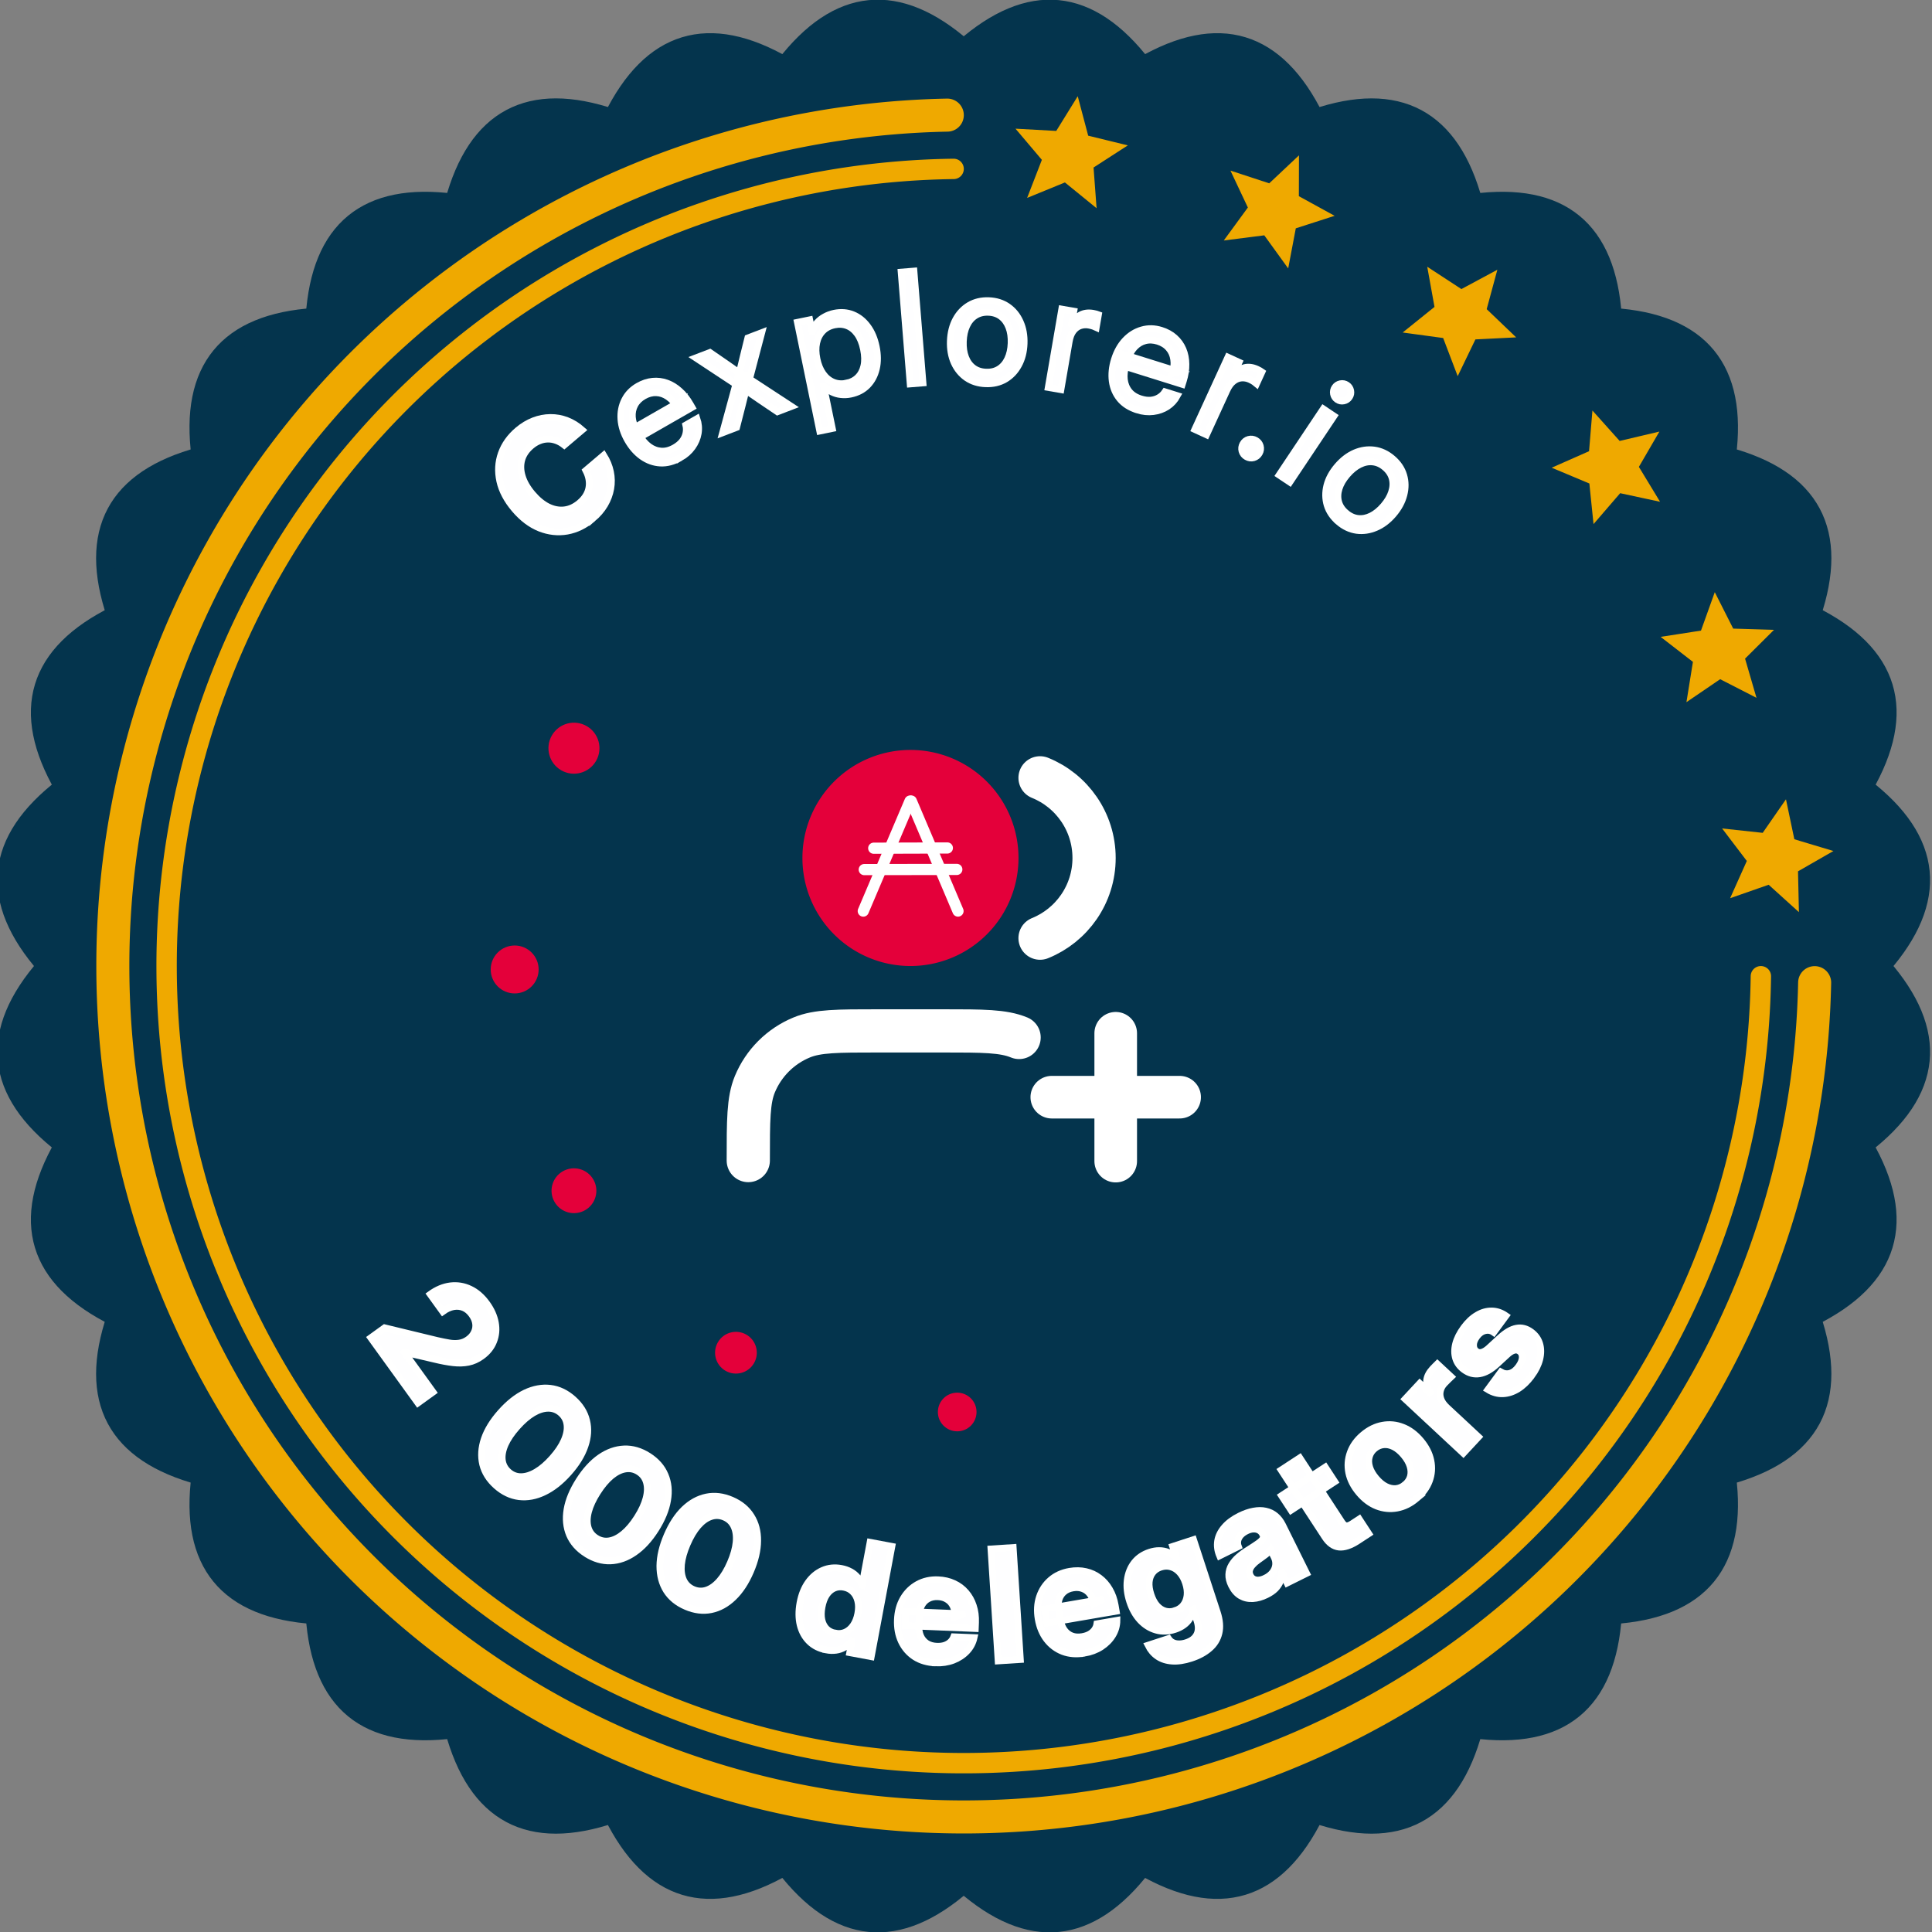 <?xml version="1.0" encoding="UTF-8" standalone="no"?>
<svg
   inkscape:version="1.2.2 (b0a84865, 2022-12-01)"
   xml:space="preserve"
   sodipodi:docname="final_awards_pre-text-to-path.svg"
   id="svg134"
   version="1.1"
   viewBox="-120 -120 300 300"
   height="250"
   width="250"
   inkscape:export-filename="0.svg"
   inkscape:export-xdpi="96"
   inkscape:export-ydpi="96"
   xmlns:inkscape="http://www.inkscape.org/namespaces/inkscape"
   xmlns:sodipodi="http://sodipodi.sourceforge.net/DTD/sodipodi-0.dtd"
   xmlns="http://www.w3.org/2000/svg"
   xmlns:svg="http://www.w3.org/2000/svg"><rect x="-120" y="-120" width="300" height="300" fill="#808080" stroke="none"/><defs
     id="defs138" /><sodipodi:namedview
     id="namedview136"
     pagecolor="#ffffff"
     bordercolor="#000000"
     borderopacity="0.25"
     inkscape:showpageshadow="2"
     inkscape:pageopacity="0.0"
     inkscape:pagecheckerboard="0"
     inkscape:deskcolor="#d1d1d1"
     showgrid="false"
     inkscape:zoom="0.35355339"
     inkscape:cx="1480.6816"
     inkscape:cy="663.26616"
     inkscape:window-width="1425"
     inkscape:window-height="949"
     inkscape:window-x="0"
     inkscape:window-y="25"
     inkscape:window-maximized="1"
     inkscape:current-layer="g19337"
     showguides="true" /><style
     type="text/css"
     id="style8571">
	.st0{fill:#ffffff;}
</style><g
     id="g12580"
     inkscape:label="Delegators"
     transform="translate(-3334.035,-1170.545)"><g
       id="g17585"
       inkscape:label="2000 delegators"
       transform="matrix(1.425,0,0,1.425,4395.253,1185.922)"
       inkscape:export-filename="./g8306.svg"
       inkscape:export-xdpi="96"
       inkscape:export-ydpi="96"><g
         id="g18303"
         inkscape:label="Borders"
         transform="translate(-723.908,-241.735)"><path
           fill="none"
           stroke="black"
           stroke-width="2"
           d="m 100,252 q 9.47,10.78 -1.92,19.51 7.18,12.42 -5.69,18.76 4.62,13.58 -9.24,17.29 1.88,14.22 -12.44,15.15 -0.93,14.32 -15.15,12.44 -3.71,13.86 -17.29,9.24 -6.34,12.87 -18.76,5.69 Q 10.78,361.47 1.5258789e-6,352 -10.78,361.47 -19.51,350.08 q -12.42,7.18 -18.76,-5.69 -13.58,4.62 -17.29,-9.24 -14.22,1.88 -15.15,-12.44 -14.32,-0.93 -12.44,-15.15 -13.86,-3.71 -9.24,-17.29 -12.87,-6.34 -5.69,-18.76 -11.39,-8.73 -1.92,-19.51 -9.47,-10.78 1.92,-19.51 -7.18,-12.42 5.69,-18.76 -4.62,-13.58 9.24,-17.29 -1.88,-14.22 12.44,-15.15 0.93,-14.32 15.15,-12.44 3.71,-13.86 17.29,-9.24 6.34,-12.87 18.76,-5.69 Q -10.78,142.53 1.5258789e-6,152 10.78,142.53 19.51,153.92 q 12.42,-7.18 18.76,5.69 13.58,-4.62 17.29,9.24 14.22,-1.88 15.15,12.44 14.32,0.93 12.44,15.15 13.86,3.71 9.24,17.29 12.87,6.34 5.69,18.76 Q 109.47,241.22 100,252 Z"
           id="path18271"
           style="fill:#04344d;fill-opacity:1;stroke:#04344d;stroke-opacity:1" /><path
           style="fill:none;fill-opacity:1;stroke:#efa900;stroke-width:3.6;stroke-linecap:round;stroke-dasharray:none;stroke-opacity:1;paint-order:stroke fill markers"
           id="path18273"
           sodipodi:type="arc"
           sodipodi:cx="0.0089565562"
           sodipodi:cy="251.99123"
           sodipodi:rx="92.730682"
           sodipodi:ry="92.730682"
           sodipodi:start="0.019634549"
           sodipodi:end="4.6929609"
           sodipodi:open="true"
           sodipodi:arc-type="arc"
           d="M 92.722,253.812 A 92.731,92.731 0 0 1 -0.604,344.72 92.731,92.731 0 0 1 -92.72,252.585 92.731,92.731 0 0 1 -1.793,159.278" /><path
           style="fill:none;fill-opacity:1;stroke:#efa900;stroke-width:2.22;stroke-linecap:round;stroke-dasharray:none;stroke-opacity:1;paint-order:stroke fill markers"
           id="path18275"
           sodipodi:type="arc"
           sodipodi:cx="0.003594999"
           sodipodi:cy="251.99646"
           sodipodi:rx="86.865753"
           sodipodi:ry="86.865753"
           sodipodi:start="0.012850983"
           sodipodi:end="4.6996412"
           sodipodi:arc-type="arc"
           d="M 86.862,253.113 A 86.866,86.866 0 0 1 -0.371,338.861 86.866,86.866 0 0 1 -86.861,252.363 86.866,86.866 0 0 1 -1.104,165.138"
           sodipodi:open="true" /><g
           id="g18301"
           inkscape:label="Circles"
           transform="translate(-514.8,251.991)"><g
             id="g18279"
             transform="rotate(7.5,5558.95,3252.879)"
             inkscape:transform-center-x="-11.777454"
             inkscape:transform-center-y="-88.637902"><path
               sodipodi:type="star"
               style="fill:#efa900;fill-opacity:1;stroke:#efa900;stroke-width:2.22;stroke-linecap:round;stroke-opacity:1;paint-order:stroke fill markers"
               id="path18277"
               inkscape:flatsided="false"
               sodipodi:sides="5"
               sodipodi:cx="396.99625"
               sodipodi:cy="-372.60107"
               sodipodi:r1="3.6169088"
               sodipodi:r2="1.6637779"
               sodipodi:arg1="0.95906936"
               sodipodi:arg2="1.5873879"
               inkscape:rounded="0"
               inkscape:randomized="0"
               d="m 399.073,-369.64 -2.105,-1.297 -2.147,1.227 0.584,-2.403 -1.83,-1.662 2.465,-0.187 1.015,-2.254 0.94,2.287 2.458,0.269 -1.884,1.601 z"
               transform="matrix(1.013,0,0,1.013,-268.952,974.589)"
               inkscape:transform-center-x="1.0196929"
               inkscape:transform-center-y="-89.532179"
               inkscape:label="path5969" /></g><g
             id="g18283"
             transform="rotate(22.5,2049.021,1301.912)"
             inkscape:transform-center-x="-34.354027"
             inkscape:transform-center-y="-82.323429"><path
               sodipodi:type="star"
               style="fill:#efa900;fill-opacity:1;stroke:#efa900;stroke-width:2.22;stroke-linecap:round;stroke-opacity:1;paint-order:stroke fill markers"
               id="path18281"
               inkscape:flatsided="false"
               sodipodi:sides="5"
               sodipodi:cx="396.99625"
               sodipodi:cy="-372.60107"
               sodipodi:r1="3.6169088"
               sodipodi:r2="1.6637779"
               sodipodi:arg1="0.95906936"
               sodipodi:arg2="1.5873879"
               inkscape:rounded="0"
               inkscape:randomized="0"
               d="m 399.073,-369.64 -2.105,-1.297 -2.147,1.227 0.584,-2.403 -1.83,-1.662 2.465,-0.187 1.015,-2.254 0.94,2.287 2.458,0.269 -1.884,1.601 z"
               transform="matrix(1.013,0,0,1.013,-268.952,974.589)"
               inkscape:transform-center-x="1.0196929"
               inkscape:transform-center-y="-89.532179"
               inkscape:label="path5969" /></g><g
             id="g18287"
             transform="rotate(37.5,1334.857,904.95)"
             inkscape:transform-center-x="-54.232035"
             inkscape:transform-center-y="-70.490863"><path
               sodipodi:type="star"
               style="fill:#efa900;fill-opacity:1;stroke:#efa900;stroke-width:2.22;stroke-linecap:round;stroke-opacity:1;paint-order:stroke fill markers"
               id="path18285"
               inkscape:flatsided="false"
               sodipodi:sides="5"
               sodipodi:cx="396.99625"
               sodipodi:cy="-372.60107"
               sodipodi:r1="3.6169088"
               sodipodi:r2="1.6637779"
               sodipodi:arg1="0.95906936"
               sodipodi:arg2="1.5873879"
               inkscape:rounded="0"
               inkscape:randomized="0"
               d="m 399.073,-369.64 -2.105,-1.297 -2.147,1.227 0.584,-2.403 -1.83,-1.662 2.465,-0.187 1.015,-2.254 0.94,2.287 2.458,0.269 -1.884,1.601 z"
               transform="matrix(1.013,0,0,1.013,-268.952,974.589)"
               inkscape:transform-center-x="1.0196929"
               inkscape:transform-center-y="-89.532179"
               inkscape:label="path5969" /></g><g
             id="g18291"
             transform="rotate(52.5,1019.845,729.853)"
             inkscape:transform-center-x="-70.414229"
             inkscape:transform-center-y="-54.322566"><path
               sodipodi:type="star"
               style="fill:#efa900;fill-opacity:1;stroke:#efa900;stroke-width:2.22;stroke-linecap:round;stroke-opacity:1;paint-order:stroke fill markers"
               id="path18289"
               inkscape:flatsided="false"
               sodipodi:sides="5"
               sodipodi:cx="396.99625"
               sodipodi:cy="-372.60107"
               sodipodi:r1="3.6169088"
               sodipodi:r2="1.6637779"
               sodipodi:arg1="0.95906936"
               sodipodi:arg2="1.5873879"
               inkscape:rounded="0"
               inkscape:randomized="0"
               d="m 399.073,-369.64 -2.105,-1.297 -2.147,1.227 0.584,-2.403 -1.83,-1.662 2.465,-0.187 1.015,-2.254 0.94,2.287 2.458,0.269 -1.884,1.601 z"
               transform="matrix(1.013,0,0,1.013,-268.952,974.589)"
               inkscape:transform-center-x="1.0196929"
               inkscape:transform-center-y="-89.532179"
               inkscape:label="path5969" /></g><g
             id="g18295"
             transform="rotate(67.5,837.586,628.546)"
             inkscape:transform-center-x="-82.3354"
             inkscape:transform-center-y="-34.452242"><path
               sodipodi:type="star"
               style="fill:#efa900;fill-opacity:1;stroke:#efa900;stroke-width:2.22;stroke-linecap:round;stroke-opacity:1;paint-order:stroke fill markers"
               id="path18293"
               inkscape:flatsided="false"
               sodipodi:sides="5"
               sodipodi:cx="396.99625"
               sodipodi:cy="-372.60107"
               sodipodi:r1="3.6169088"
               sodipodi:r2="1.6637779"
               sodipodi:arg1="0.95906936"
               sodipodi:arg2="1.5873879"
               inkscape:rounded="0"
               inkscape:randomized="0"
               d="m 399.073,-369.64 -2.105,-1.297 -2.147,1.227 0.584,-2.403 -1.83,-1.662 2.465,-0.187 1.015,-2.254 0.94,2.287 2.458,0.269 -1.884,1.601 z"
               transform="matrix(1.013,0,0,1.013,-268.952,974.589)"
               inkscape:transform-center-x="1.0196929"
               inkscape:transform-center-y="-89.532179"
               inkscape:label="path5969" /></g><g
             id="g18299"
             transform="rotate(82.5,715.328,560.59)"
             inkscape:transform-center-x="-88.666206"
             inkscape:transform-center-y="-11.806367"><path
               sodipodi:type="star"
               style="fill:#efa900;fill-opacity:1;stroke:#efa900;stroke-width:2.22;stroke-linecap:round;stroke-opacity:1;paint-order:stroke fill markers"
               id="path18297"
               inkscape:flatsided="false"
               sodipodi:sides="5"
               sodipodi:cx="396.99625"
               sodipodi:cy="-372.60107"
               sodipodi:r1="3.6169088"
               sodipodi:r2="1.6637779"
               sodipodi:arg1="0.95906936"
               sodipodi:arg2="1.5873879"
               inkscape:rounded="0"
               inkscape:randomized="0"
               d="m 399.073,-369.64 -2.105,-1.297 -2.147,1.227 0.584,-2.403 -1.83,-1.662 2.465,-0.187 1.015,-2.254 0.94,2.287 2.458,0.269 -1.884,1.601 z"
               transform="matrix(1.013,0,0,1.013,-268.952,974.589)"
               inkscape:transform-center-x="1.0196929"
               inkscape:transform-center-y="-89.532179"
               inkscape:label="path5969" /></g></g></g><g
         id="g17529"
         inkscape:label="Texts"
         transform="translate(-779.204,9.573)"><circle
           style="fill:none;fill-opacity:1;stroke:none;stroke-width:3.018;stroke-linecap:round;stroke-opacity:1;paint-order:stroke fill markers"
           id="circle17513"
           cx="-1.4210855e-14"
           cy="-55.296"
           transform="matrix(0,-1,-1,0,0,0)"
           r="76.491"
           inkscape:label="Bottom-text-path" /><circle
           style="fill:none;fill-opacity:1;stroke:none;stroke-width:2.486;stroke-linecap:round;stroke-opacity:1;paint-order:stroke fill markers"
           id="circle17515"
           cx="1.4210855e-14"
           cy="-55.296"
           transform="rotate(90)"
           inkscape:label="Top-text-path"
           r="63" /><g
           aria-label="Cexplorer.io"
           id="text17523"
           style="font-size:16.8px;font-family:ROBOTO;-inkscape-font-specification:ROBOTO;text-align:center;letter-spacing:1.2px;text-anchor:middle;fill:#fefeff;stroke:#ffffff;stroke-width:0.744;stroke-linecap:round;paint-order:stroke fill markers"><path
             d="m 14.859,-48.055 q -1.276,1.083 -2.777,1.355 -1.5,0.261 -2.988,-0.327 -1.487,-0.599 -2.74,-2.075 -1.263,-1.489 -1.612,-3.054 -0.343,-1.57 0.165,-3.001 0.514,-1.436 1.79,-2.519 0.819,-0.695 1.727,-1.046 0.908,-0.35 1.828,-0.356 0.926,-0.011 1.806,0.329 0.88,0.34 1.656,1.026 l -1.945,1.65 q -0.432,-0.344 -0.89,-0.504 -0.464,-0.166 -0.925,-0.151 -0.466,0.008 -0.918,0.198 -0.451,0.178 -0.87,0.534 -0.794,0.674 -1.034,1.533 -0.233,0.854 0.061,1.809 0.289,0.949 1.101,1.906 0.807,0.951 1.69,1.396 0.889,0.44 1.776,0.344 0.887,-0.096 1.681,-0.77 0.419,-0.356 0.674,-0.765 0.255,-0.41 0.339,-0.868 0.084,-0.459 0.001,-0.937 -0.083,-0.478 -0.334,-0.964 l 1.939,-1.645 q 0.545,0.871 0.737,1.795 0.192,0.924 0.03,1.836 -0.162,0.912 -0.656,1.75 -0.493,0.827 -1.312,1.522 z"
             style="font-weight:bold;font-family:Inter;-inkscape-font-specification:Inter"
             id="path5952" /><path
             d="m 24.408,-54.696 q -1.103,0.632 -2.176,0.576 -1.065,-0.061 -1.984,-0.706 -0.923,-0.653 -1.572,-1.784 -0.657,-1.146 -0.733,-2.284 -0.076,-1.138 0.403,-2.084 0.475,-0.953 1.471,-1.524 0.783,-0.449 1.572,-0.523 0.797,-0.078 1.547,0.191 0.75,0.27 1.401,0.861 0.654,0.58 1.156,1.455 l 0.192,0.334 -6.177,3.542 -0.596,-1.039 5.501,-3.154 -0.311,0.661 q -0.441,-0.769 -1.041,-1.172 -0.597,-0.414 -1.27,-0.435 -0.678,-0.028 -1.354,0.36 -0.669,0.384 -0.988,0.982 -0.316,0.588 -0.267,1.316 0.052,0.717 0.493,1.486 l 0.294,0.512 q 0.445,0.776 1.051,1.223 0.613,0.443 1.321,0.491 0.704,0.041 1.437,-0.38 0.534,-0.306 0.846,-0.702 0.308,-0.403 0.4,-0.853 0.099,-0.454 -0.011,-0.911 l 1.21,-0.694 q 0.27,0.8 0.136,1.605 -0.138,0.798 -0.639,1.492 -0.493,0.69 -1.312,1.159 z"
             style="font-family:Inter;-inkscape-font-specification:Inter"
             id="path5954" /><path
             d="m 29.025,-57.419 1.614,-5.924 0.377,1.006 -4.912,-3.24 1.532,-0.587 1.706,1.174 q 0.511,0.349 1.007,0.704 0.493,0.347 1,0.706 l -0.643,0.246 q 0.145,-0.609 0.28,-1.196 0.14,-0.598 0.287,-1.199 l 0.501,-2.019 1.509,-0.578 -1.5,5.695 -0.387,-1.011 5.122,3.353 -1.524,0.584 -1.991,-1.346 q -0.498,-0.336 -0.977,-0.671 -0.48,-0.335 -0.973,-0.682 l 0.651,-0.249 q -0.135,0.588 -0.276,1.16 -0.141,0.572 -0.287,1.155 l -0.598,2.337 z"
             style="font-family:Inter;-inkscape-font-specification:Inter"
             id="path5956" /><path
             d="m 39.608,-57.605 -2.433,-11.844 1.334,-0.274 0.257,1.254 0.016,-0.003 q 0.176,-0.53 0.529,-0.929 0.353,-0.399 0.836,-0.657 0.481,-0.266 1.028,-0.379 1.109,-0.228 2.05,0.157 0.942,0.384 1.604,1.287 0.661,0.894 0.93,2.204 0.267,1.302 0.014,2.392 -0.255,1.082 -0.967,1.815 -0.714,0.724 -1.823,0.952 -0.546,0.112 -1.07,0.052 -0.522,-0.052 -0.997,-0.289 -0.476,-0.237 -0.882,-0.665 l -0.016,0.003 0.954,4.644 z m 2.916,-5.213 q 0.739,-0.152 1.227,-0.629 0.488,-0.477 0.664,-1.25 0.176,-0.773 -0.037,-1.81 -0.215,-1.045 -0.681,-1.686 -0.467,-0.641 -1.103,-0.887 -0.637,-0.246 -1.376,-0.094 -0.787,0.162 -1.285,0.674 -0.498,0.513 -0.664,1.292 -0.167,0.78 0.032,1.744 0.196,0.956 0.657,1.607 0.46,0.651 1.12,0.926 0.659,0.275 1.447,0.113 z"
             style="font-family:Inter;-inkscape-font-specification:Inter"
             id="path5958" /><path
             d="m 49.868,-75.033 0.984,12.183 -1.39,0.112 -0.984,-12.183 z"
             style="font-family:Inter;-inkscape-font-specification:Inter"
             id="path5960" /><path
             d="m 57.685,-62.759 q -1.197,-0.045 -2.085,-0.653 -0.88,-0.616 -1.35,-1.651 -0.462,-1.035 -0.412,-2.355 0.05,-1.328 0.588,-2.334 0.547,-1.006 1.47,-1.554 0.932,-0.548 2.129,-0.503 1.205,0.045 2.085,0.661 0.88,0.616 1.341,1.659 0.47,1.044 0.42,2.372 -0.05,1.32 -0.596,2.317 -0.538,0.998 -1.462,1.546 -0.923,0.54 -2.128,0.495 z m 0.047,-1.262 q 0.82,0.031 1.417,-0.349 0.597,-0.38 0.936,-1.098 0.339,-0.726 0.376,-1.702 0.037,-0.992 -0.247,-1.733 -0.284,-0.749 -0.85,-1.181 -0.567,-0.432 -1.386,-0.462 -0.812,-0.03 -1.417,0.357 -0.597,0.38 -0.936,1.106 -0.339,0.726 -0.376,1.718 -0.037,0.984 0.247,1.725 0.284,0.741 0.851,1.165 0.567,0.424 1.387,0.454 z"
             style="font-family:Inter;-inkscape-font-specification:Inter"
             id="path5962" /><path
             d="m 64.508,-62.352 1.472,-8.537 1.31,0.226 -0.231,1.342 0.032,0.006 q 0.349,-0.622 0.928,-0.939 0.579,-0.316 1.379,-0.178 0.186,0.032 0.337,0.075 0.159,0.044 0.237,0.074 l -0.237,1.374 q -0.077,-0.038 -0.306,-0.111 -0.219,-0.079 -0.518,-0.131 -0.469,-0.081 -0.911,0.068 -0.442,0.149 -0.764,0.568 -0.322,0.419 -0.447,1.146 l -0.906,5.254 z"
             style="font-family:Inter;-inkscape-font-specification:Inter"
             id="path5964" /><path
             d="m 74.208,-59.906 q -1.213,-0.38 -1.9,-1.206 -0.679,-0.823 -0.829,-1.936 -0.147,-1.121 0.243,-2.365 0.395,-1.26 1.179,-2.089 0.784,-0.829 1.804,-1.119 1.022,-0.299 2.118,0.045 0.861,0.27 1.452,0.799 0.598,0.532 0.91,1.265 0.312,0.734 0.32,1.613 0.018,0.874 -0.284,1.837 l -0.115,0.368 -6.794,-2.13 0.358,-1.143 6.051,1.897 -0.697,0.22 q 0.265,-0.845 0.154,-1.559 -0.101,-0.719 -0.544,-1.228 -0.44,-0.516 -1.184,-0.749 -0.736,-0.231 -1.392,-0.058 -0.646,0.167 -1.147,0.698 -0.491,0.525 -0.756,1.37 l -0.177,0.564 q -0.267,0.853 -0.184,1.601 0.091,0.751 0.537,1.303 0.448,0.545 1.254,0.797 0.587,0.184 1.09,0.144 0.505,-0.048 0.898,-0.286 0.401,-0.235 0.661,-0.627 l 1.331,0.417 q -0.404,0.741 -1.086,1.19 -0.68,0.44 -1.529,0.544 -0.841,0.106 -1.741,-0.176 z"
             style="font-family:Inter;-inkscape-font-specification:Inter"
             id="path5966" /><path
             d="m 80.477,-57.777 3.61,-7.874 1.208,0.554 -0.567,1.238 0.03,0.014 q 0.497,-0.512 1.137,-0.67 0.641,-0.157 1.379,0.181 0.172,0.079 0.306,0.158 0.142,0.083 0.21,0.132 l -0.581,1.268 q -0.064,-0.057 -0.267,-0.186 -0.192,-0.133 -0.468,-0.259 -0.432,-0.198 -0.898,-0.168 -0.465,0.03 -0.884,0.353 -0.419,0.322 -0.726,0.994 l -2.222,4.847 z"
             style="font-family:Inter;-inkscape-font-specification:Inter"
             id="path5968" /><path
             d="m 86.109,-54.803 q -0.372,-0.209 -0.491,-0.616 -0.108,-0.409 0.101,-0.781 0.213,-0.379 0.616,-0.491 0.409,-0.108 0.781,0.101 0.379,0.213 0.491,0.616 0.112,0.402 -0.101,0.781 -0.209,0.372 -0.616,0.491 -0.402,0.112 -0.781,-0.101 z"
             style="font-family:Inter;-inkscape-font-specification:Inter"
             id="path5970" /><path
             d="m 89.666,-52.812 4.812,-7.203 1.16,0.775 -4.812,7.203 z m 6.33,-8.221 q -0.327,-0.219 -0.404,-0.606 -0.077,-0.387 0.142,-0.714 0.219,-0.327 0.606,-0.404 0.387,-0.077 0.714,0.142 0.327,0.219 0.404,0.606 0.077,0.387 -0.142,0.714 -0.219,0.327 -0.606,0.404 -0.387,0.077 -0.714,-0.142 z"
             style="font-family:Inter;-inkscape-font-specification:Inter"
             id="path5972" /><path
             d="m 96.124,-47.723 q -0.91,-0.779 -1.228,-1.807 -0.307,-1.029 -0.031,-2.133 0.282,-1.098 1.141,-2.101 0.864,-1.009 1.911,-1.463 1.053,-0.448 2.117,-0.304 1.07,0.15 1.98,0.929 0.916,0.784 1.222,1.814 0.307,1.029 0.02,2.134 -0.281,1.11 -1.145,2.119 -0.859,1.003 -1.907,1.445 -1.042,0.447 -2.106,0.303 -1.059,-0.151 -1.975,-0.935 z m 0.822,-0.96 q 0.623,0.534 1.327,0.607 0.704,0.074 1.415,-0.278 0.717,-0.358 1.352,-1.099 0.646,-0.754 0.884,-1.511 0.243,-0.764 0.068,-1.454 -0.176,-0.69 -0.799,-1.224 -0.617,-0.528 -1.332,-0.601 -0.704,-0.074 -1.421,0.285 -0.717,0.358 -1.363,1.112 -0.64,0.748 -0.878,1.505 -0.238,0.757 -0.057,1.441 0.181,0.684 0.804,1.218 z"
             style="font-family:Inter;-inkscape-font-specification:Inter"
             id="path5974" /></g><g
           aria-label="2 000 delegators"
           id="text17527"
           style="font-size:16.8px;font-family:ROBOTO;-inkscape-font-specification:ROBOTO;text-align:center;letter-spacing:1.348px;text-anchor:middle;fill:#fefeff;stroke:#ffffff;stroke-width:0.744;stroke-linecap:round;paint-order:stroke fill markers"><path
             d="m -9.31,41.201 1.503,-1.086 5.728,1.387 q 0.703,0.16 1.292,0.261 0.589,0.101 1.101,0.025 0.516,-0.07 0.975,-0.401 Q 1.761,41.046 1.962,40.597 2.176,40.149 2.109,39.651 2.047,39.159 1.692,38.667 1.307,38.135 0.796,37.918 0.29,37.707 -0.296,37.806 -0.871,37.907 -1.476,38.345 l -1.359,-1.882 q 1.077,-0.778 2.192,-0.916 1.126,-0.136 2.147,0.352 1.027,0.483 1.824,1.587 0.735,1.017 0.928,2.082 0.193,1.065 -0.184,2.015 -0.365,0.952 -1.303,1.629 -0.692,0.5 -1.451,0.653 -0.759,0.154 -1.653,0.051 -0.883,-0.101 -1.974,-0.365 l -3.347,-0.78 -0.013,0.01 3.132,4.336 -1.642,1.186 z"
             style="font-weight:bold;font-family:Inter;-inkscape-font-specification:'Inter Bold'"
             id="path5977" /><path
             d="m 4.353,57.324 q -1.146,-1.019 -1.473,-2.331 -0.315,-1.312 0.175,-2.764 0.496,-1.447 1.788,-2.9 1.297,-1.459 2.676,-2.121 1.385,-0.656 2.725,-0.497 1.34,0.16 2.492,1.185 1.146,1.019 1.461,2.332 0.327,1.311 -0.175,2.764 -0.49,1.452 -1.788,2.911 -1.292,1.453 -2.677,2.109 Q 8.18,58.674 6.834,58.509 5.5,58.343 4.353,57.324 Z m 1.341,-1.508 q 0.595,0.529 1.367,0.524 0.773,-0.005 1.643,-0.515 0.871,-0.51 1.754,-1.503 0.889,-0.999 1.293,-1.924 0.405,-0.924 0.319,-1.692 -0.08,-0.774 -0.675,-1.303 -0.595,-0.529 -1.379,-0.524 -0.773,0.005 -1.643,0.515 -0.865,0.515 -1.753,1.515 -0.883,0.993 -1.294,1.912 -0.405,0.924 -0.319,1.692 0.092,0.773 0.686,1.302 z"
             style="font-weight:bold;font-family:Inter;-inkscape-font-specification:'Inter Bold'"
             id="path5979" /><path
             d="m 14.162,64.734 q -1.294,-0.824 -1.825,-2.067 -0.52,-1.245 -0.267,-2.757 0.26,-1.507 1.304,-3.147 1.049,-1.647 2.305,-2.52 1.263,-0.869 2.611,-0.924 1.348,-0.056 2.649,0.773 1.294,0.824 1.814,2.069 0.531,1.243 0.267,2.757 -0.253,1.512 -1.301,3.159 -1.044,1.64 -2.307,2.508 -1.256,0.873 -2.611,0.924 -1.344,0.049 -2.638,-0.775 z m 1.084,-1.702 q 0.671,0.427 1.433,0.3 0.762,-0.128 1.54,-0.77 0.778,-0.642 1.492,-1.763 0.718,-1.128 0.971,-2.105 0.253,-0.977 0.046,-1.721 -0.202,-0.751 -0.874,-1.179 -0.671,-0.427 -1.444,-0.297 -0.762,0.128 -1.54,0.77 -0.771,0.647 -1.49,1.774 -0.714,1.121 -0.973,2.094 -0.253,0.977 -0.046,1.721 0.214,0.749 0.885,1.176 z"
             style="font-weight:bold;font-family:Inter;-inkscape-font-specification:'Inter Bold'"
             id="path5981" /><path
             d="m 25.027,70.483 q -1.409,-0.606 -2.133,-1.747 -0.713,-1.146 -0.706,-2.679 0.015,-1.529 0.783,-3.316 0.771,-1.794 1.871,-2.856 1.107,-1.06 2.429,-1.331 1.322,-0.271 2.739,0.338 1.409,0.606 2.122,1.752 0.724,1.142 0.706,2.679 -0.007,1.533 -0.778,3.326 -0.768,1.786 -1.875,2.846 -1.1,1.063 -2.429,1.331 -1.319,0.263 -2.728,-0.343 z m 0.797,-1.854 q 0.731,0.314 1.463,0.066 0.732,-0.248 1.397,-1.007 0.665,-0.759 1.19,-1.979 0.528,-1.228 0.621,-2.233 0.093,-1.005 -0.231,-1.706 -0.32,-0.709 -1.051,-1.023 -0.731,-0.314 -1.473,-0.062 -0.732,0.248 -1.397,1.007 -0.658,0.762 -1.186,1.99 -0.525,1.221 -0.625,2.222 -0.093,1.005 0.231,1.706 0.331,0.705 1.062,1.019 z"
             style="font-weight:bold;font-family:Inter;-inkscape-font-specification:'Inter Bold'"
             id="path5983" /><path
             d="m 40.31,75.212 q -1.113,-0.208 -1.839,-0.92 -0.726,-0.712 -0.998,-1.798 -0.264,-1.084 -0.015,-2.415 0.246,-1.314 0.892,-2.22 0.655,-0.912 1.582,-1.314 0.936,-0.409 2.025,-0.205 0.556,0.104 0.995,0.345 0.44,0.233 0.755,0.601 0.315,0.368 0.503,0.879 l 0.008,0.002 0.876,-4.676 2.37,0.444 -2.251,12.014 -2.338,-0.438 0.245,-1.306 -0.008,-0.002 q -0.342,0.445 -0.785,0.713 -0.433,0.261 -0.947,0.332 -0.514,0.071 -1.07,-0.034 z m 0.975,-1.82 q 0.605,0.113 1.106,-0.11 0.51,-0.23 0.866,-0.747 0.356,-0.518 0.498,-1.275 0.144,-0.766 -0.002,-1.369 -0.144,-0.611 -0.538,-1.002 -0.385,-0.398 -0.989,-0.511 -0.572,-0.107 -1.056,0.111 -0.483,0.218 -0.829,0.729 -0.338,0.513 -0.488,1.311 -0.15,0.798 -0.021,1.406 0.138,0.602 0.509,0.98 0.373,0.37 0.945,0.478 z"
             style="font-weight:bold;font-family:Inter;-inkscape-font-specification:'Inter Bold'"
             id="path5985" /><path
             d="m 52.212,76.627 q -1.311,-0.054 -2.263,-0.667 -0.943,-0.621 -1.443,-1.668 -0.491,-1.046 -0.437,-2.358 0.054,-1.328 0.637,-2.322 0.591,-1.002 1.574,-1.545 0.983,-0.543 2.22,-0.492 0.959,0.039 1.724,0.399 0.766,0.351 1.306,0.981 0.541,0.621 0.811,1.453 0.278,0.832 0.238,1.824 l -0.026,0.648 -7.647,-0.312 0.063,-1.541 6.483,0.265 -1.105,0.324 q 0.027,-0.656 -0.192,-1.141 -0.218,-0.485 -0.651,-0.757 -0.424,-0.28 -1.03,-0.305 -0.598,-0.024 -1.043,0.22 -0.445,0.236 -0.702,0.702 -0.257,0.466 -0.284,1.121 l -0.043,1.049 q -0.027,0.672 0.19,1.19 0.225,0.51 0.673,0.807 0.448,0.289 1.095,0.316 0.475,0.019 0.841,-0.097 0.375,-0.124 0.63,-0.36 0.264,-0.244 0.385,-0.575 l 2.205,0.09 q -0.191,0.854 -0.791,1.487 -0.601,0.632 -1.485,0.974 -0.884,0.333 -1.933,0.291 z"
             style="font-weight:bold;font-family:Inter;-inkscape-font-specification:'Inter Bold'"
             id="path5987" /><path
             d="m 60.681,64.058 0.781,12.198 -2.415,0.155 -0.781,-12.198 z"
             style="font-weight:bold;font-family:Inter;-inkscape-font-specification:'Inter Bold'"
             id="path5989" /><path
             d="m 68.445,75.565 q -1.294,0.222 -2.353,-0.179 -1.053,-0.41 -1.76,-1.329 -0.699,-0.92 -0.921,-2.214 -0.225,-1.31 0.137,-2.404 0.368,-1.104 1.216,-1.84 0.847,-0.736 2.068,-0.946 0.946,-0.162 1.77,0.029 0.822,0.183 1.483,0.686 0.659,0.494 1.097,1.252 0.446,0.756 0.614,1.734 l 0.11,0.639 -7.543,1.295 -0.261,-1.52 6.395,-1.098 -1.013,0.548 q -0.111,-0.647 -0.426,-1.075 -0.315,-0.429 -0.795,-0.604 -0.473,-0.185 -1.071,-0.082 -0.59,0.101 -0.974,0.434 -0.385,0.324 -0.539,0.833 -0.154,0.509 -0.043,1.156 l 0.178,1.035 q 0.114,0.663 0.434,1.124 0.327,0.452 0.827,0.649 0.499,0.189 1.137,0.079 0.469,-0.08 0.802,-0.271 0.34,-0.2 0.541,-0.484 0.208,-0.294 0.256,-0.643 l 2.175,-0.373 q -0.008,0.875 -0.463,1.619 -0.455,0.744 -1.248,1.263 -0.795,0.511 -1.829,0.689 z"
             style="font-weight:bold;font-family:Inter;-inkscape-font-specification:'Inter Bold'"
             id="path5991" /><path
             d="m 80.103,76.115 q -1.17,0.382 -2.098,0.314 -0.918,-0.063 -1.582,-0.51 -0.656,-0.45 -1.036,-1.215 l 2.214,-0.724 q 0.188,0.284 0.477,0.431 0.297,0.144 0.668,0.144 0.374,0.007 0.802,-0.133 0.842,-0.275 1.144,-0.883 0.31,-0.61 0.019,-1.499 l -0.413,-1.263 -0.008,0.003 q -0.084,0.562 -0.348,0.994 -0.257,0.429 -0.676,0.73 -0.412,0.298 -0.95,0.474 -1.076,0.352 -2.055,0.076 -0.979,-0.276 -1.732,-1.074 -0.745,-0.801 -1.145,-2.025 -0.405,-1.24 -0.271,-2.336 0.139,-1.107 0.758,-1.905 0.627,-0.8 1.68,-1.144 0.538,-0.176 1.039,-0.175 0.508,-0.002 0.974,0.182 0.474,0.182 0.881,0.558 l 0.008,-0.003 -0.39,-1.193 2.269,-0.741 2.586,7.914 q 0.425,1.302 0.184,2.279 -0.239,0.984 -1.029,1.657 -0.78,0.678 -1.973,1.067 z m -1.793,-5.17 q 0.585,-0.191 0.919,-0.62 0.34,-0.439 0.406,-1.056 0.066,-0.617 -0.168,-1.334 -0.234,-0.717 -0.649,-1.169 -0.418,-0.459 -0.948,-0.605 -0.526,-0.156 -1.11,0.035 -0.554,0.181 -0.875,0.597 -0.324,0.408 -0.385,1.015 -0.053,0.604 0.194,1.36 0.247,0.756 0.646,1.213 0.407,0.454 0.912,0.599 0.505,0.146 1.059,-0.035 z"
             style="font-weight:bold;font-family:Inter;-inkscape-font-specification:'Inter Bold'"
             id="path5993" /><path
             d="m 88.299,69.197 q -0.772,0.383 -1.502,0.425 -0.73,0.042 -1.331,-0.301 -0.604,-0.35 -0.987,-1.122 -0.325,-0.654 -0.297,-1.208 0.024,-0.561 0.311,-1.034 0.291,-0.483 0.766,-0.893 0.482,-0.413 1.059,-0.764 0.676,-0.427 1.062,-0.701 0.386,-0.274 0.508,-0.49 0.122,-0.216 -0.002,-0.466 l -0.026,-0.051 q -0.142,-0.287 -0.402,-0.423 -0.264,-0.144 -0.612,-0.127 -0.341,0.014 -0.738,0.211 -0.397,0.197 -0.643,0.475 -0.239,0.274 -0.303,0.59 -0.063,0.315 0.057,0.631 l -2.035,1.01 q -0.346,-0.826 -0.219,-1.622 0.134,-0.799 0.742,-1.495 0.604,-0.703 1.669,-1.231 0.794,-0.394 1.509,-0.52 0.712,-0.134 1.31,2.58e-4 0.605,0.13 1.07,0.513 0.465,0.383 0.775,1.008 l 2.611,5.261 -2.116,1.05 -0.543,-1.095 -0.029,0.015 q -0.016,0.484 -0.182,0.906 -0.166,0.421 -0.523,0.791 -0.361,0.362 -0.956,0.657 z M 88.154,67.392 q 0.522,-0.259 0.802,-0.636 0.287,-0.381 0.329,-0.813 0.042,-0.433 -0.166,-0.852 l -0.387,-0.779 q -0.07,0.099 -0.199,0.227 -0.132,0.121 -0.316,0.267 -0.188,0.139 -0.408,0.303 -0.221,0.164 -0.46,0.329 -0.346,0.245 -0.585,0.519 -0.243,0.267 -0.317,0.56 -0.078,0.286 0.075,0.595 0.135,0.272 0.38,0.397 0.245,0.125 0.568,0.093 0.323,-0.032 0.683,-0.211 z"
             style="font-weight:bold;font-family:Inter;-inkscape-font-specification:'Inter Bold'"
             id="path5995" /><path
             d="m 94.687,55.296 1.037,1.586 -4.759,3.11 -1.037,-1.586 z m -4.801,0.315 2.026,-1.324 4.568,6.99 q 0.238,0.364 0.476,0.414 0.245,0.045 0.657,-0.224 0.172,-0.112 0.405,-0.265 0.24,-0.157 0.371,-0.242 l 1.037,1.586 q -0.185,0.121 -0.515,0.337 -0.33,0.215 -0.666,0.435 -1.195,0.781 -2.07,0.686 -0.868,-0.099 -1.514,-1.088 z"
             style="font-weight:bold;font-family:Inter;-inkscape-font-specification:'Inter Bold'"
             id="path5997" /><path
             d="m 104.638,58.708 q -0.998,0.84 -2.122,1.046 -1.124,0.206 -2.206,-0.213 -1.075,-0.424 -1.947,-1.46 -0.877,-1.042 -1.111,-2.174 -0.228,-1.137 0.167,-2.21 0.39,-1.078 1.388,-1.918 1.011,-0.85 2.133,-1.045 1.124,-0.206 2.199,0.219 1.082,0.419 1.958,1.461 0.871,1.036 1.099,2.173 0.234,1.132 -0.161,2.204 -0.389,1.067 -1.399,1.917 z m -1.262,-1.5 q 0.452,-0.38 0.595,-0.898 0.138,-0.524 -0.043,-1.122 -0.181,-0.598 -0.694,-1.207 -0.523,-0.621 -1.081,-0.902 -0.558,-0.281 -1.092,-0.228 -0.54,0.047 -0.992,0.427 -0.446,0.375 -0.584,0.899 -0.144,0.517 0.038,1.115 0.181,0.598 0.704,1.219 0.518,0.615 1.076,0.896 0.553,0.275 1.092,0.228 0.534,-0.053 0.98,-0.428 z"
             style="font-weight:bold;font-family:Inter;-inkscape-font-specification:'Inter Bold'"
             id="path5999" /><path
             d="m 109.737,53.779 -6.34,-5.903 1.587,-1.705 1.081,1.006 0.017,-0.018 q -0.408,-0.705 -0.338,-1.335 0.07,-0.629 0.657,-1.26 0.145,-0.156 0.269,-0.277 0.123,-0.132 0.23,-0.235 l 1.507,1.403 q -0.095,0.09 -0.314,0.301 -0.213,0.205 -0.426,0.433 -0.335,0.36 -0.436,0.805 -0.106,0.439 0.067,0.903 0.173,0.464 0.654,0.911 l 3.434,3.197 z"
             style="font-weight:bold;font-family:Inter;-inkscape-font-specification:'Inter Bold'"
             id="path6001" /><path
             d="m 117.159,45.357 q -0.666,0.905 -1.464,1.408 -0.804,0.498 -1.644,0.532 -0.84,0.034 -1.635,-0.45 l 1.41,-1.916 q 0.495,0.283 0.996,0.142 0.501,-0.141 0.919,-0.709 0.399,-0.542 0.418,-0.996 0.024,-0.461 -0.3,-0.7 -0.277,-0.204 -0.624,-0.093 -0.342,0.105 -0.737,0.476 l -1.137,1.047 q -0.947,0.871 -1.851,1.021 -0.904,0.149 -1.71,-0.444 -0.661,-0.486 -0.893,-1.208 -0.228,-0.728 -0.013,-1.588 0.22,-0.867 0.891,-1.778 0.666,-0.905 1.453,-1.365 0.78,-0.465 1.586,-0.452 0.811,0.006 1.552,0.521 l -1.328,1.804 q -0.428,-0.305 -0.943,-0.185 -0.516,0.119 -0.9,0.641 -0.37,0.502 -0.361,0.947 0.002,0.44 0.313,0.668 0.271,0.199 0.608,0.101 0.337,-0.098 0.715,-0.431 l 1.23,-1.132 q 0.983,-0.906 1.817,-1.056 0.832,-0.162 1.605,0.407 0.694,0.511 0.924,1.291 0.228,0.769 0.004,1.683 -0.227,0.903 -0.898,1.814 z"
             style="font-weight:bold;font-family:Inter;-inkscape-font-specification:'Inter Bold'"
             id="path6003" /></g></g><g
         id="g17557"
         inkscape:label="Middlepart"
         transform="matrix(0.82,0,0,0.82,-124.566,4.921)"><g
           style="fill:none"
           id="g17537"
           transform="matrix(2.872,0,0,2.872,-765.281,-27.944)"
           inkscape:label="user"><path
             d="M 15.5,3.291 C 16.966,3.884 18,5.321 18,7 c 0,1.679 -1.034,3.116 -2.5,3.709 m -0.969,4.595 C 13.796,15 12.864,15 11,15 H 8 C 6.136,15 5.204,15 4.469,15.305 3.489,15.71 2.71,16.489 2.304,17.469 2,18.204 2,19.136 2,21"
             stroke="#000000"
             stroke-width="2"
             stroke-linecap="round"
             stroke-linejoin="round"
             id="path17531"
             style="stroke:#ffffff;stroke-opacity:1"
             sodipodi:nodetypes="csccssssc" /><g
             style="fill:none"
             id="g17535"
             transform="matrix(1.22,0,0,1.22,16.432,-4.304)"><path
               d="M 2.106,20.762 V 15.913 M -0.318,18.337 H 4.53"
               stroke="#000000"
               stroke-width="1.616"
               stroke-linecap="round"
               stroke-linejoin="round"
               id="path17533"
               sodipodi:nodetypes="cccc"
               style="stroke:#ffffff;stroke-opacity:1" /></g></g><g
           id="g17555"
           transform="matrix(1.889,0,0,1.889,-739.723,-5.953)"
           inkscape:label="Logo"
           style="display:inline">
		<g
   transform="translate(0.92,-0.8)"
   id="g17541"
   inkscape:label="Circle">
<path
   style="opacity:1;fill:#e4003a;fill-opacity:1;fill-rule:nonzero;stroke:none;stroke-width:1;stroke-linecap:butt;stroke-linejoin:miter;stroke-miterlimit:4;stroke-dasharray:none;stroke-dashoffset:0"
   d="m 0,7.4 a 7.6,7.6 0 1 1 7.6,-7.6 7.6,7.6 0 0 1 -7.6,7.6 z"
   stroke-linecap="round"
   id="path17539" />
</g>
		<g
   transform="translate(0.81,-1.08)"
   id="g17545"
   style="display:none"
   inkscape:label="undefined">
<path
   style="opacity:1;fill:#ffffff;fill-rule:nonzero;stroke:none;stroke-width:1;stroke-linecap:butt;stroke-linejoin:miter;stroke-miterlimit:4;stroke-dasharray:none;stroke-dashoffset:0"
   transform="translate(-10.81,-11.92)"
   d="m 8.46,13.2 h -0.8 c -0.3,0 -0.4,-0.1 -0.4,-0.4 a 0.43,0.43 0 0 1 0.4,-0.4 h 0.9 a 0.35,0.35 0 0 0 0.2,-0.1 1.42,1.42 0 0 0 0.2,-0.6 h -0.7 a 0.4,0.4 0 1 1 0,-0.8 h 0.8 c 0.1,0 0.2,0 0.2,-0.1 a 23.29,23.29 0 0 0 1.1,-2.8 0.1,0.1 0 0 1 0.1,-0.1 c 0.1,-0.2 0.2,-0.3 0.4,-0.3 0.2,0 0.3,0.1 0.4,0.3 0.2,0.6 0.4,1.1 0.6,1.7 0.2,0.4 0.3,0.8 0.5,1.2 0,0.1 0.1,0.1 0.2,0.1 h 0.8 a 0.37,0.37 0 0 1 0.4,0.4 0.43,0.43 0 0 1 -0.4,0.4 h -0.7 a 4.88,4.88 0 0 0 0.3,0.7 0.35,0.35 0 0 0 0.2,0.1 h 0.9 c 0.1,0 0.3,0.1 0.3,0.2 a 0.6,0.6 0 0 1 -0.1,0.4 0.37,0.37 0 0 1 -0.3,0.1 h -0.8 a 3.55,3.55 0 0 0 0.4,0.9 l 0.6,1.5 c 0.1,0.3 0.1,0.5 -0.2,0.6 -0.3,0.1 -0.4,0 -0.5,-0.3 -0.3,-0.9 -0.7,-1.7 -1,-2.6 -0.1,-0.2 -0.1,-0.2 -0.3,-0.2 h -2.9 c -0.2,0 -0.2,0 -0.3,0.2 a 18.61,18.61 0 0 1 -1,2.5 c -0.1,0.2 -0.2,0.3 -0.4,0.3 a 0.27,0.27 0 0 1 -0.3,-0.3 0.37,0.37 0 0 1 0.1,-0.3 c 0.3,-0.7 0.5,-1.4 0.8,-2.1 0.2,0 0.2,-0.1 0.3,-0.2 z m 1,-0.8 h 2.7 c -0.1,-0.2 -0.2,-0.5 -0.3,-0.7 a 0.35,0.35 0 0 0 -0.2,-0.1 h -1.8 c -0.1,0 -0.1,0 -0.2,0.1 a 1.45,1.45 0 0 1 -0.2,0.7 z m 2.2,-1.5 c -0.3,-0.7 -0.5,-1.3 -0.8,-2 -0.3,0.7 -0.5,1.3 -0.8,2 z"
   stroke-linecap="round"
   id="path17543" />
</g>
<path
   style="opacity:1;fill:#050001;fill-opacity:1;stroke:#ffffff;stroke-width:0.787;stroke-linecap:round;stroke-miterlimit:3.7;stroke-dasharray:none;stroke-opacity:1;paint-order:stroke fill markers"
   d="M -2.399,2.736 0.889,-5.003"
   id="path17547"
   sodipodi:nodetypes="cc" /><path
   style="opacity:1;fill:#050001;fill-opacity:1;stroke:#ffffff;stroke-width:0.787;stroke-linecap:round;stroke-miterlimit:3.7;stroke-dasharray:none;stroke-opacity:1"
   d="M 4.265,2.734 0.98,-5.005"
   id="path17549"
   sodipodi:nodetypes="cc" /><path
   style="opacity:1;fill:#050001;fill-opacity:1;stroke:#ffffff;stroke-width:0.787;stroke-linecap:round;stroke-miterlimit:3.7;stroke-dasharray:none;stroke-opacity:1"
   d="m -1.664,-1.687 5.179,-0.016"
   id="path17551" /><path
   style="fill:#050001;fill-opacity:1;stroke:#ffffff;stroke-width:0.787;stroke-linecap:round;stroke-miterlimit:3.7;stroke-dasharray:none;stroke-opacity:1"
   d="m -2.33,-0.183 6.51,-0.012"
   id="path17553" /></g></g><g
         id="g19857"
         inkscape:label="circles"
         transform="matrix(0.823,0,0,0.823,-2275.181,-977.409)"><circle
           style="fill:#e4003a;fill-opacity:1;stroke:none;stroke-width:0.512;stroke-linecap:round;stroke-linejoin:round;stroke-dasharray:none;stroke-opacity:1;paint-order:stroke markers fill"
           id="circle19833"
           cx="-1259.138"
           cy="1884.035"
           inkscape:transform-center-x="6.1035156e-05"
           inkscape:transform-center-y="58.593567"
           transform="rotate(-90)"
           r="2.559" /><circle
           style="fill:#e4003a;fill-opacity:1;stroke:none;stroke-width:0.512;stroke-linecap:round;stroke-linejoin:round;stroke-dasharray:none;stroke-opacity:1;paint-order:stroke markers fill"
           id="circle19835"
           cx="-156.278"
           cy="2231.895"
           inkscape:transform-center-x="29.296796"
           inkscape:transform-center-y="50.743509"
           transform="rotate(-60)"
           r="2.763" /><circle
           style="fill:#e4003a;fill-opacity:1;stroke:none;stroke-width:0.512;stroke-linecap:round;stroke-linejoin:round;stroke-dasharray:none;stroke-opacity:1;paint-order:stroke markers fill"
           id="circle19837"
           cx="972.756"
           cy="1981.72"
           inkscape:transform-center-x="50.743523"
           inkscape:transform-center-y="29.296803"
           transform="rotate(-30)"
           r="2.968" /><circle
           style="fill:#e4003a;fill-opacity:1;stroke:none;stroke-width:0.512;stroke-linecap:round;stroke-linejoin:round;stroke-dasharray:none;stroke-opacity:1;paint-order:stroke markers fill"
           id="circle19839"
           cx="1825.442"
           cy="1200.545"
           inkscape:transform-center-x="58.593567"
           inkscape:transform-center-y="6.0887265e-05"
           r="3.173" /><circle
           style="fill:#e4003a;fill-opacity:1;stroke:none;stroke-width:0.512;stroke-linecap:round;stroke-linejoin:round;stroke-dasharray:none;stroke-opacity:1;paint-order:stroke markers fill"
           id="circle19841"
           cx="2173.301"
           cy="97.685"
           inkscape:transform-center-x="50.743507"
           inkscape:transform-center-y="-29.296709"
           transform="rotate(30)"
           r="3.377" /></g></g></g></svg>
